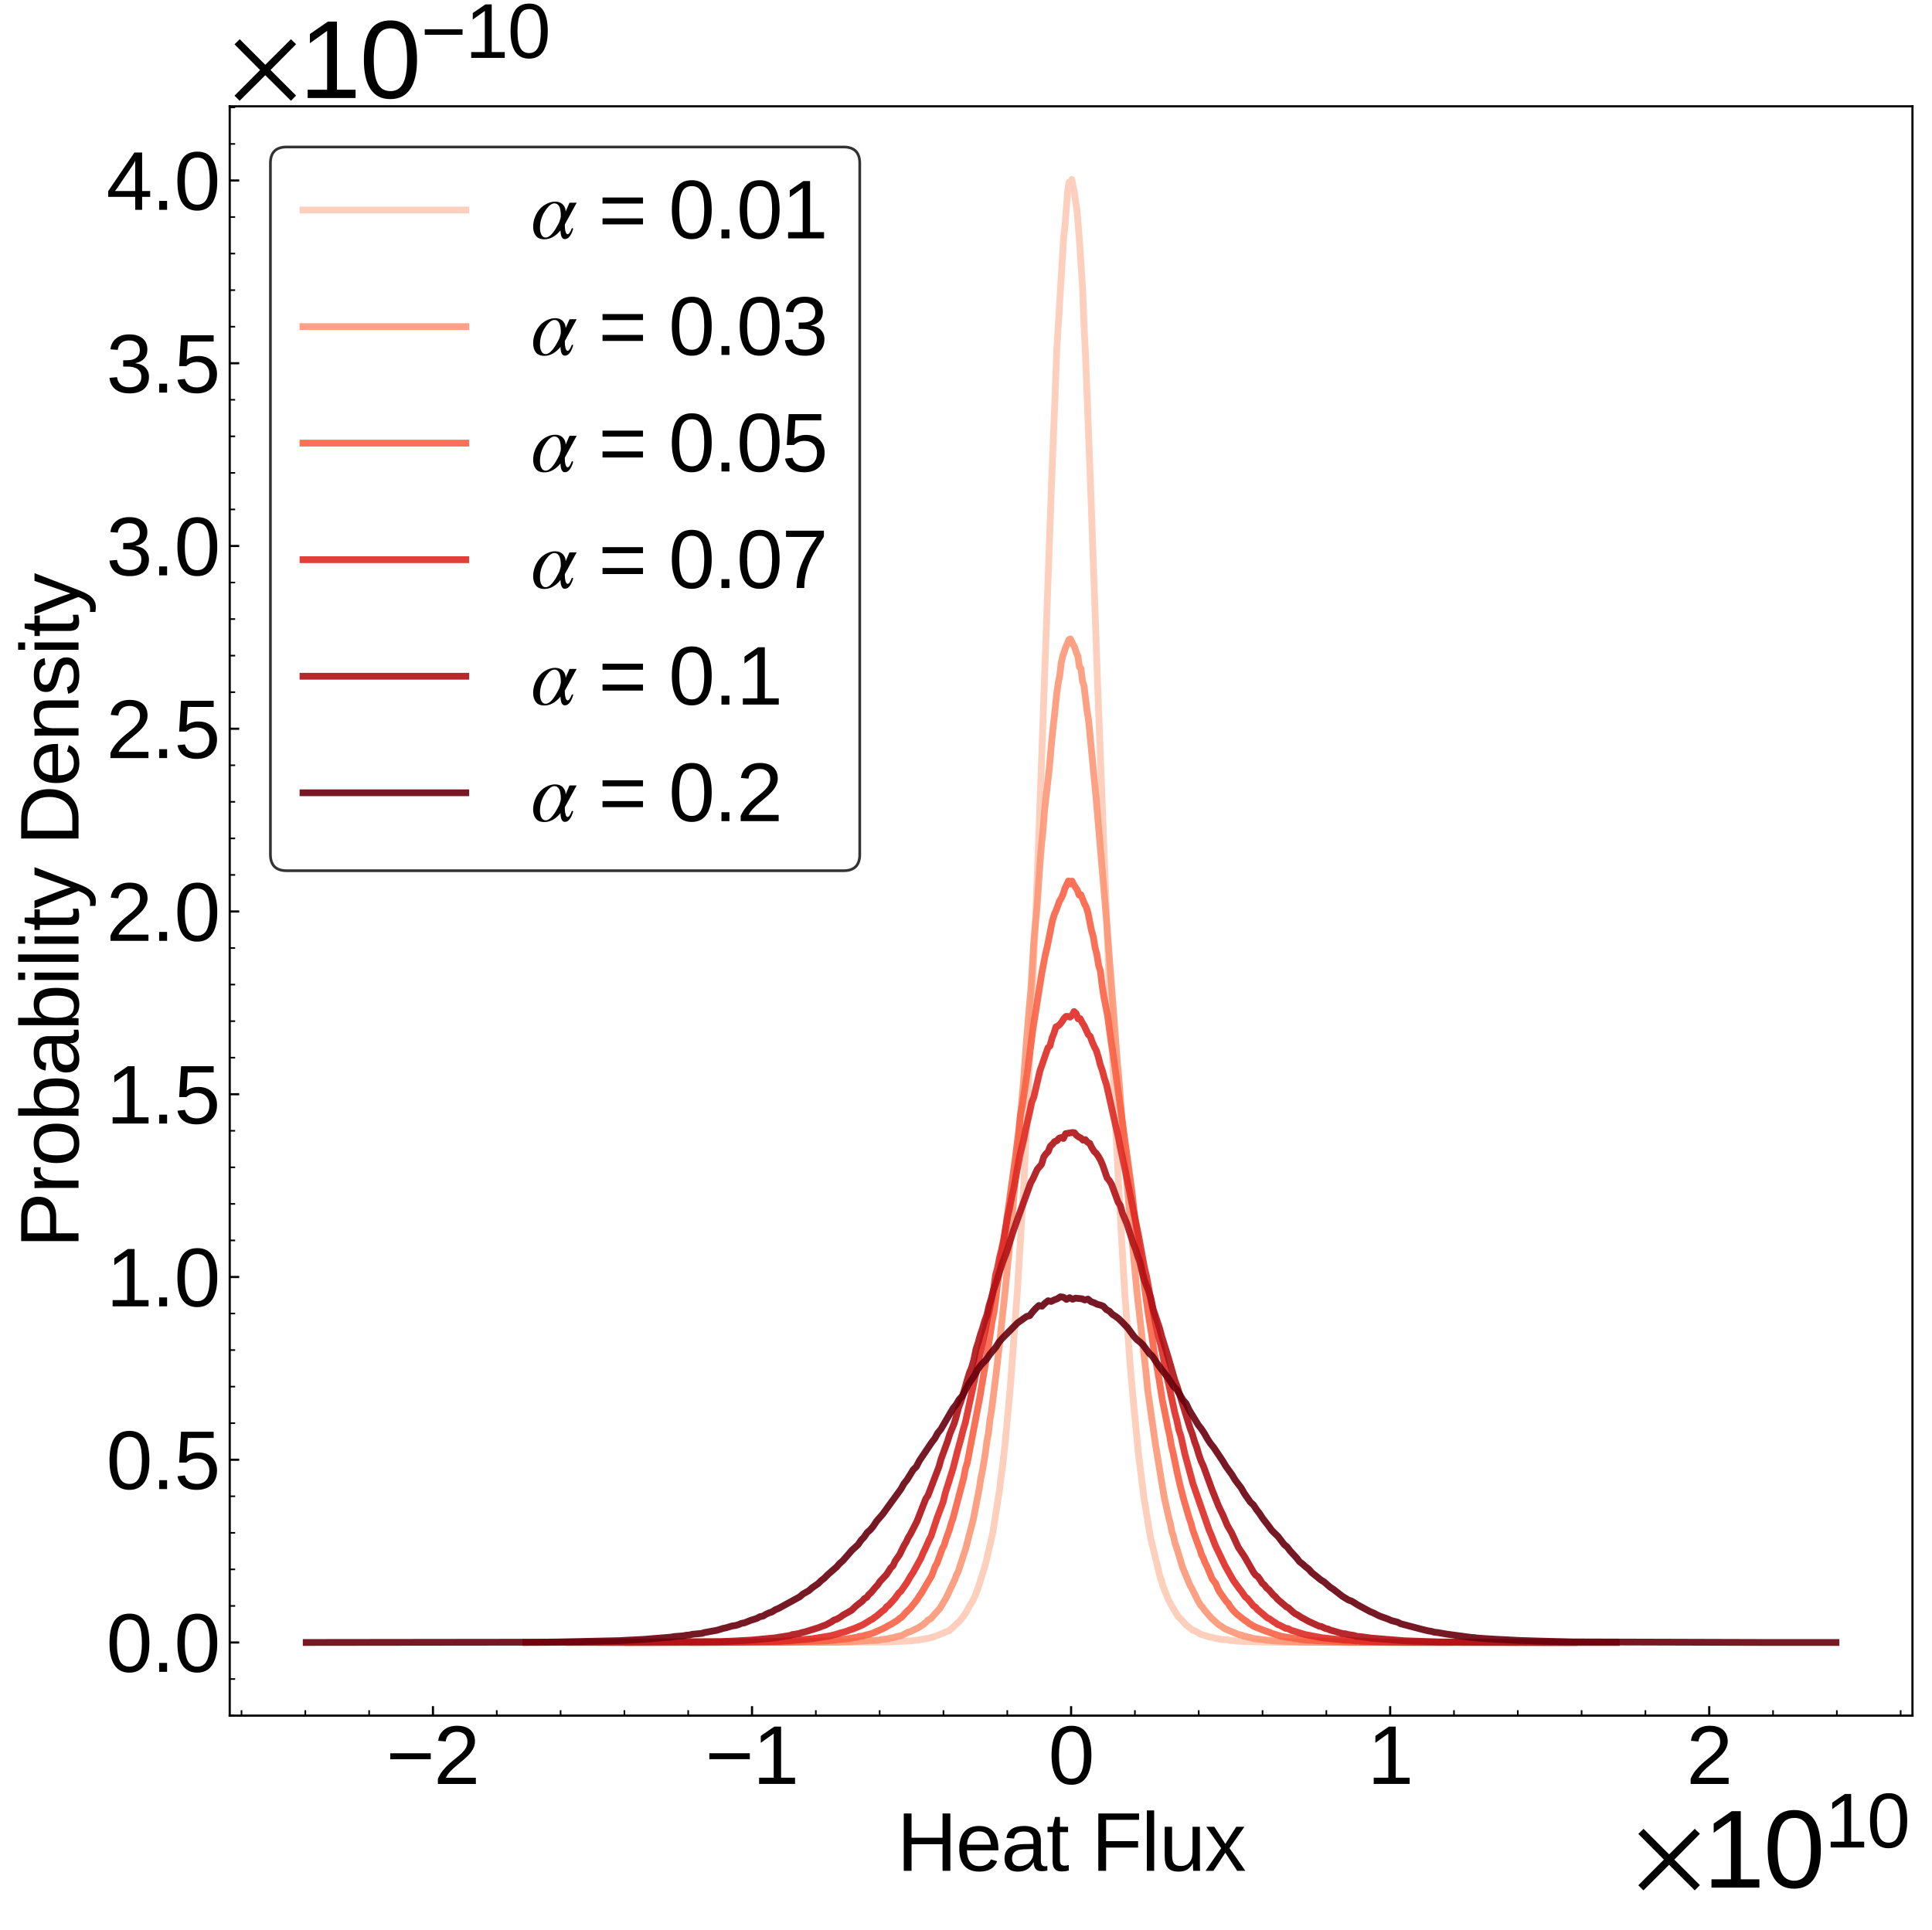 <?xml version="1.0" encoding="utf-8" standalone="no"?>
<!DOCTYPE svg PUBLIC "-//W3C//DTD SVG 1.1//EN"
  "http://www.w3.org/Graphics/SVG/1.1/DTD/svg11.dtd">
<svg xmlns:xlink="http://www.w3.org/1999/xlink" width="712.051pt" height="711.407pt" viewBox="0 0 712.051 711.407" xmlns="http://www.w3.org/2000/svg" version="1.1">
 <defs>
  <style type="text/css">*{stroke-linejoin: round; stroke-linecap: butt}</style>
 </defs>
 <g id="figure_1">
  <g id="patch_1">
   <path d="M 0 711.407 
L 712.051 711.407 
L 712.051 0 
L 0 0 
z
" style="fill: #ffffff"/>
  </g>
  <g id="axes_1">
   <g id="patch_2">
    <path d="M 84.666 632.453 
L 704.851 632.453 
L 704.851 39.188 
L 84.666 39.188 
z
" style="fill: #ffffff"/>
   </g>
   <g id="matplotlib.axis_1">
    <g id="xtick_1">
     <g id="line2d_1">
      <defs>
       <path id="m0092cca8ed" d="M 0 0 
L 0 -3.5 
" style="stroke: #000000; stroke-width: 0.8"/>
      </defs>
      <g>
       <use xlink:href="#m0092cca8ed" x="159.568" y="632.453" style="stroke: #000000; stroke-width: 0.8"/>
      </g>
     </g>
     <g id="text_1">
      <!-- $\mathdefault{−2}$ -->
      <g transform="translate(142.318 657.694) scale(0.3 -0.3)">
       <defs>
        <path id="LiberationSans-2212" d="M 316 1900 
L 316 2356 
L 3425 2356 
L 3425 1900 
L 316 1900 
z
" transform="scale(0.016)"/>
        <path id="LiberationSans-32" d="M 322 0 
L 322 397 
Q 481 763 711 1042 
Q 941 1322 1194 1548 
Q 1447 1775 1695 1969 
Q 1944 2163 2144 2356 
Q 2344 2550 2467 2762 
Q 2591 2975 2591 3244 
Q 2591 3606 2378 3806 
Q 2166 4006 1788 4006 
Q 1428 4006 1195 3811 
Q 963 3616 922 3263 
L 347 3316 
Q 409 3844 795 4156 
Q 1181 4469 1788 4469 
Q 2453 4469 2811 4155 
Q 3169 3841 3169 3263 
Q 3169 3006 3051 2753 
Q 2934 2500 2703 2247 
Q 2472 1994 1819 1463 
Q 1459 1169 1246 933 
Q 1034 697 941 478 
L 3238 478 
L 3238 0 
L 322 0 
z
" transform="scale(0.016)"/>
       </defs>
       <use xlink:href="#LiberationSans-2212" transform="translate(0 0.172)"/>
       <use xlink:href="#LiberationSans-32" transform="translate(58.398 0.172)"/>
      </g>
     </g>
    </g>
    <g id="xtick_2">
     <g id="line2d_2">
      <g>
       <use xlink:href="#m0092cca8ed" x="277.163" y="632.453" style="stroke: #000000; stroke-width: 0.8"/>
      </g>
     </g>
     <g id="text_2">
      <!-- $\mathdefault{−1}$ -->
      <g transform="translate(259.913 657.694) scale(0.3 -0.3)">
       <defs>
        <path id="LiberationSans-31" d="M 488 0 
L 488 478 
L 1609 478 
L 1609 3866 
L 616 3156 
L 616 3688 
L 1656 4403 
L 2175 4403 
L 2175 478 
L 3247 478 
L 3247 0 
L 488 0 
z
" transform="scale(0.016)"/>
       </defs>
       <use xlink:href="#LiberationSans-2212" transform="translate(0 0.203)"/>
       <use xlink:href="#LiberationSans-31" transform="translate(58.398 0.203)"/>
      </g>
     </g>
    </g>
    <g id="xtick_3">
     <g id="line2d_3">
      <g>
       <use xlink:href="#m0092cca8ed" x="394.758" y="632.453" style="stroke: #000000; stroke-width: 0.8"/>
      </g>
     </g>
     <g id="text_3">
      <!-- $\mathdefault{0}$ -->
      <g transform="translate(386.358 657.694) scale(0.3 -0.3)">
       <defs>
        <path id="LiberationSans-30" d="M 3309 2203 
Q 3309 1100 2920 518 
Q 2531 -63 1772 -63 
Q 1013 -63 631 515 
Q 250 1094 250 2203 
Q 250 3338 620 3903 
Q 991 4469 1791 4469 
Q 2569 4469 2939 3897 
Q 3309 3325 3309 2203 
z
M 2738 2203 
Q 2738 3156 2517 3584 
Q 2297 4013 1791 4013 
Q 1272 4013 1045 3591 
Q 819 3169 819 2203 
Q 819 1266 1048 831 
Q 1278 397 1778 397 
Q 2275 397 2506 840 
Q 2738 1284 2738 2203 
z
" transform="scale(0.016)"/>
       </defs>
       <use xlink:href="#LiberationSans-30" transform="translate(0 0.172)"/>
      </g>
     </g>
    </g>
    <g id="xtick_4">
     <g id="line2d_4">
      <g>
       <use xlink:href="#m0092cca8ed" x="512.354" y="632.453" style="stroke: #000000; stroke-width: 0.8"/>
      </g>
     </g>
     <g id="text_4">
      <!-- $\mathdefault{1}$ -->
      <g transform="translate(503.954 657.694) scale(0.3 -0.3)">
       <use xlink:href="#LiberationSans-31" transform="translate(0 0.203)"/>
      </g>
     </g>
    </g>
    <g id="xtick_5">
     <g id="line2d_5">
      <g>
       <use xlink:href="#m0092cca8ed" x="629.949" y="632.453" style="stroke: #000000; stroke-width: 0.8"/>
      </g>
     </g>
     <g id="text_5">
      <!-- $\mathdefault{2}$ -->
      <g transform="translate(621.549 657.694) scale(0.3 -0.3)">
       <use xlink:href="#LiberationSans-32" transform="translate(0 0.172)"/>
      </g>
     </g>
    </g>
    <g id="xtick_6">
     <g id="line2d_6">
      <defs>
       <path id="m0ff7e19a2f" d="M 0 0 
L 0 -2 
" style="stroke: #000000; stroke-width: 0.6"/>
      </defs>
      <g>
       <use xlink:href="#m0ff7e19a2f" x="89.01" y="632.453" style="stroke: #000000; stroke-width: 0.6"/>
      </g>
     </g>
    </g>
    <g id="xtick_7">
     <g id="line2d_7">
      <g>
       <use xlink:href="#m0ff7e19a2f" x="112.53" y="632.453" style="stroke: #000000; stroke-width: 0.6"/>
      </g>
     </g>
    </g>
    <g id="xtick_8">
     <g id="line2d_8">
      <g>
       <use xlink:href="#m0ff7e19a2f" x="136.049" y="632.453" style="stroke: #000000; stroke-width: 0.6"/>
      </g>
     </g>
    </g>
    <g id="xtick_9">
     <g id="line2d_9">
      <g>
       <use xlink:href="#m0ff7e19a2f" x="183.087" y="632.453" style="stroke: #000000; stroke-width: 0.6"/>
      </g>
     </g>
    </g>
    <g id="xtick_10">
     <g id="line2d_10">
      <g>
       <use xlink:href="#m0ff7e19a2f" x="206.606" y="632.453" style="stroke: #000000; stroke-width: 0.6"/>
      </g>
     </g>
    </g>
    <g id="xtick_11">
     <g id="line2d_11">
      <g>
       <use xlink:href="#m0ff7e19a2f" x="230.125" y="632.453" style="stroke: #000000; stroke-width: 0.6"/>
      </g>
     </g>
    </g>
    <g id="xtick_12">
     <g id="line2d_12">
      <g>
       <use xlink:href="#m0ff7e19a2f" x="253.644" y="632.453" style="stroke: #000000; stroke-width: 0.6"/>
      </g>
     </g>
    </g>
    <g id="xtick_13">
     <g id="line2d_13">
      <g>
       <use xlink:href="#m0ff7e19a2f" x="300.682" y="632.453" style="stroke: #000000; stroke-width: 0.6"/>
      </g>
     </g>
    </g>
    <g id="xtick_14">
     <g id="line2d_14">
      <g>
       <use xlink:href="#m0ff7e19a2f" x="324.201" y="632.453" style="stroke: #000000; stroke-width: 0.6"/>
      </g>
     </g>
    </g>
    <g id="xtick_15">
     <g id="line2d_15">
      <g>
       <use xlink:href="#m0ff7e19a2f" x="347.72" y="632.453" style="stroke: #000000; stroke-width: 0.6"/>
      </g>
     </g>
    </g>
    <g id="xtick_16">
     <g id="line2d_16">
      <g>
       <use xlink:href="#m0ff7e19a2f" x="371.239" y="632.453" style="stroke: #000000; stroke-width: 0.6"/>
      </g>
     </g>
    </g>
    <g id="xtick_17">
     <g id="line2d_17">
      <g>
       <use xlink:href="#m0ff7e19a2f" x="418.277" y="632.453" style="stroke: #000000; stroke-width: 0.6"/>
      </g>
     </g>
    </g>
    <g id="xtick_18">
     <g id="line2d_18">
      <g>
       <use xlink:href="#m0ff7e19a2f" x="441.797" y="632.453" style="stroke: #000000; stroke-width: 0.6"/>
      </g>
     </g>
    </g>
    <g id="xtick_19">
     <g id="line2d_19">
      <g>
       <use xlink:href="#m0ff7e19a2f" x="465.316" y="632.453" style="stroke: #000000; stroke-width: 0.6"/>
      </g>
     </g>
    </g>
    <g id="xtick_20">
     <g id="line2d_20">
      <g>
       <use xlink:href="#m0ff7e19a2f" x="488.835" y="632.453" style="stroke: #000000; stroke-width: 0.6"/>
      </g>
     </g>
    </g>
    <g id="xtick_21">
     <g id="line2d_21">
      <g>
       <use xlink:href="#m0ff7e19a2f" x="535.873" y="632.453" style="stroke: #000000; stroke-width: 0.6"/>
      </g>
     </g>
    </g>
    <g id="xtick_22">
     <g id="line2d_22">
      <g>
       <use xlink:href="#m0ff7e19a2f" x="559.392" y="632.453" style="stroke: #000000; stroke-width: 0.6"/>
      </g>
     </g>
    </g>
    <g id="xtick_23">
     <g id="line2d_23">
      <g>
       <use xlink:href="#m0ff7e19a2f" x="582.911" y="632.453" style="stroke: #000000; stroke-width: 0.6"/>
      </g>
     </g>
    </g>
    <g id="xtick_24">
     <g id="line2d_24">
      <g>
       <use xlink:href="#m0ff7e19a2f" x="606.43" y="632.453" style="stroke: #000000; stroke-width: 0.6"/>
      </g>
     </g>
    </g>
    <g id="xtick_25">
     <g id="line2d_25">
      <g>
       <use xlink:href="#m0ff7e19a2f" x="653.468" y="632.453" style="stroke: #000000; stroke-width: 0.6"/>
      </g>
     </g>
    </g>
    <g id="xtick_26">
     <g id="line2d_26">
      <g>
       <use xlink:href="#m0ff7e19a2f" x="676.987" y="632.453" style="stroke: #000000; stroke-width: 0.6"/>
      </g>
     </g>
    </g>
    <g id="xtick_27">
     <g id="line2d_27">
      <g>
       <use xlink:href="#m0ff7e19a2f" x="700.506" y="632.453" style="stroke: #000000; stroke-width: 0.6"/>
      </g>
     </g>
    </g>
    <g id="text_6">
     <!-- Heat Flux -->
     <g transform="translate(330.572 689.66) scale(0.3 -0.3)">
      <defs>
       <path id="LiberationSans-48" d="M 3503 0 
L 3503 2041 
L 1122 2041 
L 1122 0 
L 525 0 
L 525 4403 
L 1122 4403 
L 1122 2541 
L 3503 2541 
L 3503 4403 
L 4100 4403 
L 4100 0 
L 3503 0 
z
" transform="scale(0.016)"/>
       <path id="LiberationSans-65" d="M 863 1572 
Q 863 991 1103 675 
Q 1344 359 1806 359 
Q 2172 359 2392 506 
Q 2613 653 2691 878 
L 3184 738 
Q 2881 -63 1806 -63 
Q 1056 -63 664 384 
Q 272 831 272 1713 
Q 272 2550 664 2997 
Q 1056 3444 1784 3444 
Q 3275 3444 3275 1647 
L 3275 1572 
L 863 1572 
z
M 2694 2003 
Q 2647 2538 2422 2783 
Q 2197 3028 1775 3028 
Q 1366 3028 1127 2754 
Q 888 2481 869 2003 
L 2694 2003 
z
" transform="scale(0.016)"/>
       <path id="LiberationSans-61" d="M 1294 -63 
Q 784 -63 528 206 
Q 272 475 272 944 
Q 272 1469 617 1750 
Q 963 2031 1731 2050 
L 2491 2063 
L 2491 2247 
Q 2491 2659 2316 2837 
Q 2141 3016 1766 3016 
Q 1388 3016 1216 2887 
Q 1044 2759 1009 2478 
L 422 2531 
Q 566 3444 1778 3444 
Q 2416 3444 2737 3151 
Q 3059 2859 3059 2306 
L 3059 850 
Q 3059 600 3125 473 
Q 3191 347 3375 347 
Q 3456 347 3559 369 
L 3559 19 
Q 3347 -31 3125 -31 
Q 2813 -31 2670 133 
Q 2528 297 2509 647 
L 2491 647 
Q 2275 259 1989 98 
Q 1703 -63 1294 -63 
z
M 1422 359 
Q 1731 359 1972 500 
Q 2213 641 2352 886 
Q 2491 1131 2491 1391 
L 2491 1669 
L 1875 1656 
Q 1478 1650 1273 1575 
Q 1069 1500 959 1344 
Q 850 1188 850 934 
Q 850 659 998 509 
Q 1147 359 1422 359 
z
" transform="scale(0.016)"/>
       <path id="LiberationSans-74" d="M 1731 25 
Q 1453 -50 1163 -50 
Q 488 -50 488 716 
L 488 2972 
L 97 2972 
L 97 3381 
L 509 3381 
L 675 4138 
L 1050 4138 
L 1050 3381 
L 1675 3381 
L 1675 2972 
L 1050 2972 
L 1050 838 
Q 1050 594 1129 495 
Q 1209 397 1406 397 
Q 1519 397 1731 441 
L 1731 25 
z
" transform="scale(0.016)"/>
       <path id="LiberationSans-20" transform="scale(0.016)"/>
       <path id="LiberationSans-46" d="M 1122 3916 
L 1122 2278 
L 3578 2278 
L 3578 1784 
L 1122 1784 
L 1122 0 
L 525 0 
L 525 4403 
L 3653 4403 
L 3653 3916 
L 1122 3916 
z
" transform="scale(0.016)"/>
       <path id="LiberationSans-6c" d="M 431 0 
L 431 4638 
L 994 4638 
L 994 0 
L 431 0 
z
" transform="scale(0.016)"/>
       <path id="LiberationSans-75" d="M 981 3381 
L 981 1238 
Q 981 903 1047 718 
Q 1113 534 1256 453 
Q 1400 372 1678 372 
Q 2084 372 2318 650 
Q 2553 928 2553 1422 
L 2553 3381 
L 3116 3381 
L 3116 722 
Q 3116 131 3134 0 
L 2603 0 
Q 2600 16 2597 84 
Q 2594 153 2589 242 
Q 2584 331 2578 578 
L 2569 578 
Q 2375 228 2120 82 
Q 1866 -63 1488 -63 
Q 931 -63 673 214 
Q 416 491 416 1128 
L 416 3381 
L 981 3381 
z
" transform="scale(0.016)"/>
       <path id="LiberationSans-78" d="M 2503 0 
L 1594 1388 
L 678 0 
L 72 0 
L 1275 1738 
L 128 3381 
L 750 3381 
L 1594 2066 
L 2431 3381 
L 3059 3381 
L 1913 1744 
L 3131 0 
L 2503 0 
z
" transform="scale(0.016)"/>
      </defs>
      <use xlink:href="#LiberationSans-48"/>
      <use xlink:href="#LiberationSans-65" x="72.217"/>
      <use xlink:href="#LiberationSans-61" x="127.832"/>
      <use xlink:href="#LiberationSans-74" x="183.447"/>
      <use xlink:href="#LiberationSans-20" x="211.23"/>
      <use xlink:href="#LiberationSans-46" x="239.014"/>
      <use xlink:href="#LiberationSans-6c" x="300.098"/>
      <use xlink:href="#LiberationSans-75" x="322.314"/>
      <use xlink:href="#LiberationSans-78" x="377.93"/>
     </g>
    </g>
    <g id="text_7">
     <!-- $\times\mathdefault{10^{10}}\mathdefault{}$ -->
     <g transform="translate(602.051 695.907) scale(0.4 -0.4)">
      <defs>
       <path id="STIXGeneral-Regular-d7" d="M 3821 141 
L 3526 -160 
L 2048 1312 
L 570 -160 
L 275 134 
L 1747 1613 
L 275 3091 
L 576 3386 
L 2048 1914 
L 3526 3386 
L 3821 3098 
L 2349 1613 
L 3821 141 
z
" transform="scale(0.016)"/>
      </defs>
      <use xlink:href="#STIXGeneral-Regular-d7" transform="translate(0 0.141)"/>
      <use xlink:href="#LiberationSans-31" transform="translate(64 0.141)"/>
      <use xlink:href="#LiberationSans-30" transform="translate(119.615 0.141)"/>
      <use xlink:href="#LiberationSans-31" transform="translate(176.155 37.12) scale(0.7)"/>
      <use xlink:href="#LiberationSans-30" transform="translate(215.086 37.12) scale(0.7)"/>
     </g>
    </g>
   </g>
   <g id="matplotlib.axis_2">
    <g id="ytick_1">
     <g id="line2d_28">
      <defs>
       <path id="m73317855fe" d="M 0 0 
L 3.5 0 
" style="stroke: #000000; stroke-width: 0.8"/>
      </defs>
      <g>
       <use xlink:href="#m73317855fe" x="84.666" y="605.487" style="stroke: #000000; stroke-width: 0.8"/>
      </g>
     </g>
     <g id="text_8">
      <!-- $\mathdefault{0.0}$ -->
      <g transform="translate(39.166 616.357) scale(0.3 -0.3)">
       <defs>
        <path id="LiberationSans-2e" d="M 584 0 
L 584 684 
L 1194 684 
L 1194 0 
L 584 0 
z
" transform="scale(0.016)"/>
       </defs>
       <use xlink:href="#LiberationSans-30" transform="translate(0 0.172)"/>
       <use xlink:href="#LiberationSans-2e" transform="translate(55.615 0.172)"/>
       <use xlink:href="#LiberationSans-30" transform="translate(83.398 0.172)"/>
      </g>
     </g>
    </g>
    <g id="ytick_2">
     <g id="line2d_29">
      <g>
       <use xlink:href="#m73317855fe" x="84.666" y="538.118" style="stroke: #000000; stroke-width: 0.8"/>
      </g>
     </g>
     <g id="text_9">
      <!-- $\mathdefault{0.5}$ -->
      <g transform="translate(39.166 548.988) scale(0.3 -0.3)">
       <defs>
        <path id="LiberationSans-35" d="M 3291 1434 
Q 3291 738 2877 337 
Q 2463 -63 1728 -63 
Q 1113 -63 734 206 
Q 356 475 256 984 
L 825 1050 
Q 1003 397 1741 397 
Q 2194 397 2450 670 
Q 2706 944 2706 1422 
Q 2706 1838 2448 2094 
Q 2191 2350 1753 2350 
Q 1525 2350 1328 2278 
Q 1131 2206 934 2034 
L 384 2034 
L 531 4403 
L 3034 4403 
L 3034 3925 
L 1044 3925 
L 959 2528 
Q 1325 2809 1869 2809 
Q 2519 2809 2905 2428 
Q 3291 2047 3291 1434 
z
" transform="scale(0.016)"/>
       </defs>
       <use xlink:href="#LiberationSans-30" transform="translate(0 0.172)"/>
       <use xlink:href="#LiberationSans-2e" transform="translate(55.615 0.172)"/>
       <use xlink:href="#LiberationSans-35" transform="translate(83.398 0.172)"/>
      </g>
     </g>
    </g>
    <g id="ytick_3">
     <g id="line2d_30">
      <g>
       <use xlink:href="#m73317855fe" x="84.666" y="470.749" style="stroke: #000000; stroke-width: 0.8"/>
      </g>
     </g>
     <g id="text_10">
      <!-- $\mathdefault{1.0}$ -->
      <g transform="translate(39.166 481.619) scale(0.3 -0.3)">
       <use xlink:href="#LiberationSans-31" transform="translate(0 0.172)"/>
       <use xlink:href="#LiberationSans-2e" transform="translate(55.615 0.172)"/>
       <use xlink:href="#LiberationSans-30" transform="translate(83.398 0.172)"/>
      </g>
     </g>
    </g>
    <g id="ytick_4">
     <g id="line2d_31">
      <g>
       <use xlink:href="#m73317855fe" x="84.666" y="403.379" style="stroke: #000000; stroke-width: 0.8"/>
      </g>
     </g>
     <g id="text_11">
      <!-- $\mathdefault{1.5}$ -->
      <g transform="translate(39.166 414.25) scale(0.3 -0.3)">
       <use xlink:href="#LiberationSans-31" transform="translate(0 0.203)"/>
       <use xlink:href="#LiberationSans-2e" transform="translate(55.615 0.203)"/>
       <use xlink:href="#LiberationSans-35" transform="translate(83.398 0.203)"/>
      </g>
     </g>
    </g>
    <g id="ytick_5">
     <g id="line2d_32">
      <g>
       <use xlink:href="#m73317855fe" x="84.666" y="336.01" style="stroke: #000000; stroke-width: 0.8"/>
      </g>
     </g>
     <g id="text_12">
      <!-- $\mathdefault{2.0}$ -->
      <g transform="translate(39.166 346.88) scale(0.3 -0.3)">
       <use xlink:href="#LiberationSans-32" transform="translate(0 0.172)"/>
       <use xlink:href="#LiberationSans-2e" transform="translate(55.615 0.172)"/>
       <use xlink:href="#LiberationSans-30" transform="translate(83.398 0.172)"/>
      </g>
     </g>
    </g>
    <g id="ytick_6">
     <g id="line2d_33">
      <g>
       <use xlink:href="#m73317855fe" x="84.666" y="268.641" style="stroke: #000000; stroke-width: 0.8"/>
      </g>
     </g>
     <g id="text_13">
      <!-- $\mathdefault{2.5}$ -->
      <g transform="translate(39.166 279.511) scale(0.3 -0.3)">
       <use xlink:href="#LiberationSans-32" transform="translate(0 0.172)"/>
       <use xlink:href="#LiberationSans-2e" transform="translate(55.615 0.172)"/>
       <use xlink:href="#LiberationSans-35" transform="translate(83.398 0.172)"/>
      </g>
     </g>
    </g>
    <g id="ytick_7">
     <g id="line2d_34">
      <g>
       <use xlink:href="#m73317855fe" x="84.666" y="201.272" style="stroke: #000000; stroke-width: 0.8"/>
      </g>
     </g>
     <g id="text_14">
      <!-- $\mathdefault{3.0}$ -->
      <g transform="translate(39.166 212.142) scale(0.3 -0.3)">
       <defs>
        <path id="LiberationSans-33" d="M 3278 1216 
Q 3278 606 2890 271 
Q 2503 -63 1784 -63 
Q 1116 -63 717 239 
Q 319 541 244 1131 
L 825 1184 
Q 938 403 1784 403 
Q 2209 403 2451 612 
Q 2694 822 2694 1234 
Q 2694 1594 2417 1795 
Q 2141 1997 1619 1997 
L 1300 1997 
L 1300 2484 
L 1606 2484 
Q 2069 2484 2323 2686 
Q 2578 2888 2578 3244 
Q 2578 3597 2370 3801 
Q 2163 4006 1753 4006 
Q 1381 4006 1151 3815 
Q 922 3625 884 3278 
L 319 3322 
Q 381 3863 767 4166 
Q 1153 4469 1759 4469 
Q 2422 4469 2789 4161 
Q 3156 3853 3156 3303 
Q 3156 2881 2920 2617 
Q 2684 2353 2234 2259 
L 2234 2247 
Q 2728 2194 3003 1916 
Q 3278 1638 3278 1216 
z
" transform="scale(0.016)"/>
       </defs>
       <use xlink:href="#LiberationSans-33" transform="translate(0 0.172)"/>
       <use xlink:href="#LiberationSans-2e" transform="translate(55.615 0.172)"/>
       <use xlink:href="#LiberationSans-30" transform="translate(83.398 0.172)"/>
      </g>
     </g>
    </g>
    <g id="ytick_8">
     <g id="line2d_35">
      <g>
       <use xlink:href="#m73317855fe" x="84.666" y="133.903" style="stroke: #000000; stroke-width: 0.8"/>
      </g>
     </g>
     <g id="text_15">
      <!-- $\mathdefault{3.5}$ -->
      <g transform="translate(39.166 144.773) scale(0.3 -0.3)">
       <use xlink:href="#LiberationSans-33" transform="translate(0 0.172)"/>
       <use xlink:href="#LiberationSans-2e" transform="translate(55.615 0.172)"/>
       <use xlink:href="#LiberationSans-35" transform="translate(83.398 0.172)"/>
      </g>
     </g>
    </g>
    <g id="ytick_9">
     <g id="line2d_36">
      <g>
       <use xlink:href="#m73317855fe" x="84.666" y="66.533" style="stroke: #000000; stroke-width: 0.8"/>
      </g>
     </g>
     <g id="text_16">
      <!-- $\mathdefault{4.0}$ -->
      <g transform="translate(39.166 77.404) scale(0.3 -0.3)">
       <defs>
        <path id="LiberationSans-34" d="M 2753 997 
L 2753 0 
L 2222 0 
L 2222 997 
L 147 997 
L 147 1434 
L 2163 4403 
L 2753 4403 
L 2753 1441 
L 3372 1441 
L 3372 997 
L 2753 997 
z
M 2222 3769 
Q 2216 3750 2134 3603 
Q 2053 3456 2013 3397 
L 884 1734 
L 716 1503 
L 666 1441 
L 2222 1441 
L 2222 3769 
z
" transform="scale(0.016)"/>
       </defs>
       <use xlink:href="#LiberationSans-34" transform="translate(0 0.172)"/>
       <use xlink:href="#LiberationSans-2e" transform="translate(55.615 0.172)"/>
       <use xlink:href="#LiberationSans-30" transform="translate(83.398 0.172)"/>
      </g>
     </g>
    </g>
    <g id="ytick_10">
     <g id="line2d_37">
      <defs>
       <path id="m9720790c79" d="M 0 0 
L 2 0 
" style="stroke: #000000; stroke-width: 0.6"/>
      </defs>
      <g>
       <use xlink:href="#m9720790c79" x="84.666" y="632.435" style="stroke: #000000; stroke-width: 0.6"/>
      </g>
     </g>
    </g>
    <g id="ytick_11">
     <g id="line2d_38">
      <g>
       <use xlink:href="#m9720790c79" x="84.666" y="618.961" style="stroke: #000000; stroke-width: 0.6"/>
      </g>
     </g>
    </g>
    <g id="ytick_12">
     <g id="line2d_39">
      <g>
       <use xlink:href="#m9720790c79" x="84.666" y="592.013" style="stroke: #000000; stroke-width: 0.6"/>
      </g>
     </g>
    </g>
    <g id="ytick_13">
     <g id="line2d_40">
      <g>
       <use xlink:href="#m9720790c79" x="84.666" y="578.539" style="stroke: #000000; stroke-width: 0.6"/>
      </g>
     </g>
    </g>
    <g id="ytick_14">
     <g id="line2d_41">
      <g>
       <use xlink:href="#m9720790c79" x="84.666" y="565.065" style="stroke: #000000; stroke-width: 0.6"/>
      </g>
     </g>
    </g>
    <g id="ytick_15">
     <g id="line2d_42">
      <g>
       <use xlink:href="#m9720790c79" x="84.666" y="551.592" style="stroke: #000000; stroke-width: 0.6"/>
      </g>
     </g>
    </g>
    <g id="ytick_16">
     <g id="line2d_43">
      <g>
       <use xlink:href="#m9720790c79" x="84.666" y="524.644" style="stroke: #000000; stroke-width: 0.6"/>
      </g>
     </g>
    </g>
    <g id="ytick_17">
     <g id="line2d_44">
      <g>
       <use xlink:href="#m9720790c79" x="84.666" y="511.17" style="stroke: #000000; stroke-width: 0.6"/>
      </g>
     </g>
    </g>
    <g id="ytick_18">
     <g id="line2d_45">
      <g>
       <use xlink:href="#m9720790c79" x="84.666" y="497.696" style="stroke: #000000; stroke-width: 0.6"/>
      </g>
     </g>
    </g>
    <g id="ytick_19">
     <g id="line2d_46">
      <g>
       <use xlink:href="#m9720790c79" x="84.666" y="484.222" style="stroke: #000000; stroke-width: 0.6"/>
      </g>
     </g>
    </g>
    <g id="ytick_20">
     <g id="line2d_47">
      <g>
       <use xlink:href="#m9720790c79" x="84.666" y="457.275" style="stroke: #000000; stroke-width: 0.6"/>
      </g>
     </g>
    </g>
    <g id="ytick_21">
     <g id="line2d_48">
      <g>
       <use xlink:href="#m9720790c79" x="84.666" y="443.801" style="stroke: #000000; stroke-width: 0.6"/>
      </g>
     </g>
    </g>
    <g id="ytick_22">
     <g id="line2d_49">
      <g>
       <use xlink:href="#m9720790c79" x="84.666" y="430.327" style="stroke: #000000; stroke-width: 0.6"/>
      </g>
     </g>
    </g>
    <g id="ytick_23">
     <g id="line2d_50">
      <g>
       <use xlink:href="#m9720790c79" x="84.666" y="416.853" style="stroke: #000000; stroke-width: 0.6"/>
      </g>
     </g>
    </g>
    <g id="ytick_24">
     <g id="line2d_51">
      <g>
       <use xlink:href="#m9720790c79" x="84.666" y="389.906" style="stroke: #000000; stroke-width: 0.6"/>
      </g>
     </g>
    </g>
    <g id="ytick_25">
     <g id="line2d_52">
      <g>
       <use xlink:href="#m9720790c79" x="84.666" y="376.432" style="stroke: #000000; stroke-width: 0.6"/>
      </g>
     </g>
    </g>
    <g id="ytick_26">
     <g id="line2d_53">
      <g>
       <use xlink:href="#m9720790c79" x="84.666" y="362.958" style="stroke: #000000; stroke-width: 0.6"/>
      </g>
     </g>
    </g>
    <g id="ytick_27">
     <g id="line2d_54">
      <g>
       <use xlink:href="#m9720790c79" x="84.666" y="349.484" style="stroke: #000000; stroke-width: 0.6"/>
      </g>
     </g>
    </g>
    <g id="ytick_28">
     <g id="line2d_55">
      <g>
       <use xlink:href="#m9720790c79" x="84.666" y="322.536" style="stroke: #000000; stroke-width: 0.6"/>
      </g>
     </g>
    </g>
    <g id="ytick_29">
     <g id="line2d_56">
      <g>
       <use xlink:href="#m9720790c79" x="84.666" y="309.062" style="stroke: #000000; stroke-width: 0.6"/>
      </g>
     </g>
    </g>
    <g id="ytick_30">
     <g id="line2d_57">
      <g>
       <use xlink:href="#m9720790c79" x="84.666" y="295.589" style="stroke: #000000; stroke-width: 0.6"/>
      </g>
     </g>
    </g>
    <g id="ytick_31">
     <g id="line2d_58">
      <g>
       <use xlink:href="#m9720790c79" x="84.666" y="282.115" style="stroke: #000000; stroke-width: 0.6"/>
      </g>
     </g>
    </g>
    <g id="ytick_32">
     <g id="line2d_59">
      <g>
       <use xlink:href="#m9720790c79" x="84.666" y="255.167" style="stroke: #000000; stroke-width: 0.6"/>
      </g>
     </g>
    </g>
    <g id="ytick_33">
     <g id="line2d_60">
      <g>
       <use xlink:href="#m9720790c79" x="84.666" y="241.693" style="stroke: #000000; stroke-width: 0.6"/>
      </g>
     </g>
    </g>
    <g id="ytick_34">
     <g id="line2d_61">
      <g>
       <use xlink:href="#m9720790c79" x="84.666" y="228.219" style="stroke: #000000; stroke-width: 0.6"/>
      </g>
     </g>
    </g>
    <g id="ytick_35">
     <g id="line2d_62">
      <g>
       <use xlink:href="#m9720790c79" x="84.666" y="214.746" style="stroke: #000000; stroke-width: 0.6"/>
      </g>
     </g>
    </g>
    <g id="ytick_36">
     <g id="line2d_63">
      <g>
       <use xlink:href="#m9720790c79" x="84.666" y="187.798" style="stroke: #000000; stroke-width: 0.6"/>
      </g>
     </g>
    </g>
    <g id="ytick_37">
     <g id="line2d_64">
      <g>
       <use xlink:href="#m9720790c79" x="84.666" y="174.324" style="stroke: #000000; stroke-width: 0.6"/>
      </g>
     </g>
    </g>
    <g id="ytick_38">
     <g id="line2d_65">
      <g>
       <use xlink:href="#m9720790c79" x="84.666" y="160.85" style="stroke: #000000; stroke-width: 0.6"/>
      </g>
     </g>
    </g>
    <g id="ytick_39">
     <g id="line2d_66">
      <g>
       <use xlink:href="#m9720790c79" x="84.666" y="147.376" style="stroke: #000000; stroke-width: 0.6"/>
      </g>
     </g>
    </g>
    <g id="ytick_40">
     <g id="line2d_67">
      <g>
       <use xlink:href="#m9720790c79" x="84.666" y="120.429" style="stroke: #000000; stroke-width: 0.6"/>
      </g>
     </g>
    </g>
    <g id="ytick_41">
     <g id="line2d_68">
      <g>
       <use xlink:href="#m9720790c79" x="84.666" y="106.955" style="stroke: #000000; stroke-width: 0.6"/>
      </g>
     </g>
    </g>
    <g id="ytick_42">
     <g id="line2d_69">
      <g>
       <use xlink:href="#m9720790c79" x="84.666" y="93.481" style="stroke: #000000; stroke-width: 0.6"/>
      </g>
     </g>
    </g>
    <g id="ytick_43">
     <g id="line2d_70">
      <g>
       <use xlink:href="#m9720790c79" x="84.666" y="80.007" style="stroke: #000000; stroke-width: 0.6"/>
      </g>
     </g>
    </g>
    <g id="ytick_44">
     <g id="line2d_71">
      <g>
       <use xlink:href="#m9720790c79" x="84.666" y="53.06" style="stroke: #000000; stroke-width: 0.6"/>
      </g>
     </g>
    </g>
    <g id="ytick_45">
     <g id="line2d_72">
      <g>
       <use xlink:href="#m9720790c79" x="84.666" y="39.586" style="stroke: #000000; stroke-width: 0.6"/>
      </g>
     </g>
    </g>
    <g id="text_17">
     <!-- Probability Density -->
     <g transform="translate(28.941 460.035) rotate(-90) scale(0.3 -0.3)">
      <defs>
       <path id="LiberationSans-50" d="M 3931 3078 
Q 3931 2453 3523 2084 
Q 3116 1716 2416 1716 
L 1122 1716 
L 1122 0 
L 525 0 
L 525 4403 
L 2378 4403 
Q 3119 4403 3525 4056 
Q 3931 3709 3931 3078 
z
M 3331 3072 
Q 3331 3925 2306 3925 
L 1122 3925 
L 1122 2188 
L 2331 2188 
Q 3331 2188 3331 3072 
z
" transform="scale(0.016)"/>
       <path id="LiberationSans-72" d="M 444 0 
L 444 2594 
Q 444 2950 425 3381 
L 956 3381 
Q 981 2806 981 2691 
L 994 2691 
Q 1128 3125 1303 3284 
Q 1478 3444 1797 3444 
Q 1909 3444 2025 3413 
L 2025 2897 
Q 1913 2928 1725 2928 
Q 1375 2928 1190 2626 
Q 1006 2325 1006 1763 
L 1006 0 
L 444 0 
z
" transform="scale(0.016)"/>
       <path id="LiberationSans-6f" d="M 3291 1694 
Q 3291 806 2900 371 
Q 2509 -63 1766 -63 
Q 1025 -63 647 389 
Q 269 841 269 1694 
Q 269 3444 1784 3444 
Q 2559 3444 2925 3017 
Q 3291 2591 3291 1694 
z
M 2700 1694 
Q 2700 2394 2492 2711 
Q 2284 3028 1794 3028 
Q 1300 3028 1079 2704 
Q 859 2381 859 1694 
Q 859 1025 1076 689 
Q 1294 353 1759 353 
Q 2266 353 2483 678 
Q 2700 1003 2700 1694 
z
" transform="scale(0.016)"/>
       <path id="LiberationSans-62" d="M 3291 1706 
Q 3291 -63 2047 -63 
Q 1663 -63 1408 76 
Q 1153 216 994 525 
L 988 525 
Q 988 428 975 229 
Q 963 31 956 0 
L 413 0 
Q 431 169 431 697 
L 431 4638 
L 994 4638 
L 994 3316 
Q 994 3113 981 2838 
L 994 2838 
Q 1150 3163 1408 3303 
Q 1666 3444 2047 3444 
Q 2688 3444 2989 3012 
Q 3291 2581 3291 1706 
z
M 2700 1688 
Q 2700 2397 2512 2703 
Q 2325 3009 1903 3009 
Q 1428 3009 1211 2684 
Q 994 2359 994 1653 
Q 994 988 1206 670 
Q 1419 353 1897 353 
Q 2322 353 2511 667 
Q 2700 981 2700 1688 
z
" transform="scale(0.016)"/>
       <path id="LiberationSans-69" d="M 428 4100 
L 428 4638 
L 991 4638 
L 991 4100 
L 428 4100 
z
M 428 0 
L 428 3381 
L 991 3381 
L 991 0 
L 428 0 
z
" transform="scale(0.016)"/>
       <path id="LiberationSans-79" d="M 597 -1328 
Q 366 -1328 209 -1294 
L 209 -872 
Q 328 -891 472 -891 
Q 997 -891 1303 -119 
L 1356 16 
L 16 3381 
L 616 3381 
L 1328 1513 
Q 1344 1469 1366 1408 
Q 1388 1347 1506 1000 
Q 1625 653 1634 613 
L 1853 1228 
L 2594 3381 
L 3188 3381 
L 1888 0 
Q 1678 -541 1497 -805 
Q 1316 -1069 1095 -1198 
Q 875 -1328 597 -1328 
z
" transform="scale(0.016)"/>
       <path id="LiberationSans-44" d="M 4316 2247 
Q 4316 1566 4050 1055 
Q 3784 544 3296 272 
Q 2809 0 2172 0 
L 525 0 
L 525 4403 
L 1981 4403 
Q 3100 4403 3708 3842 
Q 4316 3281 4316 2247 
z
M 3716 2247 
Q 3716 3066 3267 3495 
Q 2819 3925 1969 3925 
L 1122 3925 
L 1122 478 
L 2103 478 
Q 2588 478 2955 690 
Q 3322 903 3519 1303 
Q 3716 1703 3716 2247 
z
" transform="scale(0.016)"/>
       <path id="LiberationSans-6e" d="M 2578 0 
L 2578 2144 
Q 2578 2478 2512 2662 
Q 2447 2847 2303 2928 
Q 2159 3009 1881 3009 
Q 1475 3009 1240 2731 
Q 1006 2453 1006 1959 
L 1006 0 
L 444 0 
L 444 2659 
Q 444 3250 425 3381 
L 956 3381 
Q 959 3366 962 3297 
Q 966 3228 970 3139 
Q 975 3050 981 2803 
L 991 2803 
Q 1184 3153 1439 3298 
Q 1694 3444 2072 3444 
Q 2628 3444 2886 3167 
Q 3144 2891 3144 2253 
L 3144 0 
L 2578 0 
z
" transform="scale(0.016)"/>
       <path id="LiberationSans-73" d="M 2969 934 
Q 2969 456 2608 196 
Q 2247 -63 1597 -63 
Q 966 -63 623 145 
Q 281 353 178 794 
L 675 891 
Q 747 619 972 492 
Q 1197 366 1597 366 
Q 2025 366 2223 497 
Q 2422 628 2422 891 
Q 2422 1091 2284 1216 
Q 2147 1341 1841 1422 
L 1438 1528 
Q 953 1653 748 1773 
Q 544 1894 428 2066 
Q 313 2238 313 2488 
Q 313 2950 642 3192 
Q 972 3434 1603 3434 
Q 2163 3434 2492 3237 
Q 2822 3041 2909 2606 
L 2403 2544 
Q 2356 2769 2151 2889 
Q 1947 3009 1603 3009 
Q 1222 3009 1040 2893 
Q 859 2778 859 2544 
Q 859 2400 934 2306 
Q 1009 2213 1156 2147 
Q 1303 2081 1775 1966 
Q 2222 1853 2419 1758 
Q 2616 1663 2730 1547 
Q 2844 1431 2906 1279 
Q 2969 1128 2969 934 
z
" transform="scale(0.016)"/>
      </defs>
      <use xlink:href="#LiberationSans-50"/>
      <use xlink:href="#LiberationSans-72" x="66.699"/>
      <use xlink:href="#LiberationSans-6f" x="100"/>
      <use xlink:href="#LiberationSans-62" x="155.615"/>
      <use xlink:href="#LiberationSans-61" x="211.23"/>
      <use xlink:href="#LiberationSans-62" x="266.846"/>
      <use xlink:href="#LiberationSans-69" x="322.461"/>
      <use xlink:href="#LiberationSans-6c" x="344.678"/>
      <use xlink:href="#LiberationSans-69" x="366.895"/>
      <use xlink:href="#LiberationSans-74" x="389.111"/>
      <use xlink:href="#LiberationSans-79" x="416.895"/>
      <use xlink:href="#LiberationSans-20" x="466.895"/>
      <use xlink:href="#LiberationSans-44" x="494.678"/>
      <use xlink:href="#LiberationSans-65" x="566.895"/>
      <use xlink:href="#LiberationSans-6e" x="622.51"/>
      <use xlink:href="#LiberationSans-73" x="678.125"/>
      <use xlink:href="#LiberationSans-69" x="728.125"/>
      <use xlink:href="#LiberationSans-74" x="750.342"/>
      <use xlink:href="#LiberationSans-79" x="778.125"/>
     </g>
    </g>
    <g id="text_18">
     <!-- $\times\mathdefault{10^{−10}}\mathdefault{}$ -->
     <g transform="translate(84.666 36.188) scale(0.4 -0.4)">
      <use xlink:href="#STIXGeneral-Regular-d7" transform="translate(0 0.141)"/>
      <use xlink:href="#LiberationSans-31" transform="translate(64 0.141)"/>
      <use xlink:href="#LiberationSans-30" transform="translate(119.615 0.141)"/>
      <use xlink:href="#LiberationSans-2212" transform="translate(176.155 37.12) scale(0.7)"/>
      <use xlink:href="#LiberationSans-31" transform="translate(217.034 37.12) scale(0.7)"/>
      <use xlink:href="#LiberationSans-30" transform="translate(255.965 37.12) scale(0.7)"/>
     </g>
    </g>
   </g>
   <g id="line2d_73">
    <path d="M 269.596 605.483 
L 287.154 605.485 
L 326.784 605.303 
L 335.814 604.898 
L 336.817 604.746 
L 337.319 604.742 
L 337.821 604.624 
L 338.322 604.646 
L 339.326 604.392 
L 342.336 603.902 
L 343.339 603.64 
L 344.342 603.342 
L 346.349 602.549 
L 347.352 602.131 
L 348.857 601.49 
L 349.86 601.147 
L 350.362 600.59 
L 350.864 600.267 
L 352.87 598.281 
L 353.372 597.964 
L 355.379 595.433 
L 356.382 593.803 
L 357.385 591.882 
L 358.389 590.325 
L 359.392 588.273 
L 360.395 585.632 
L 362.402 579.317 
L 363.405 575.881 
L 365.913 564.972 
L 367.92 552.127 
L 368.422 548.986 
L 368.923 544.58 
L 369.425 541.164 
L 370.428 532.24 
L 372.435 510.362 
L 374.943 476.146 
L 377.451 434.706 
L 377.953 423.228 
L 378.455 415.223 
L 381.966 330.912 
L 382.97 305.378 
L 387.484 180.106 
L 388.989 142.422 
L 389.491 128.823 
L 391.999 87.69 
L 392.501 83.27 
L 393.504 70.468 
L 394.006 67.198 
L 394.508 68.132 
L 395.009 66.154 
L 396.013 71.333 
L 397.016 78.232 
L 398.019 91.258 
L 399.022 106.759 
L 399.524 120.079 
L 400.026 129.736 
L 402.032 181.625 
L 403.537 223.863 
L 404.541 252.548 
L 406.046 291.28 
L 408.554 356.693 
L 411.062 413.257 
L 412.567 442.52 
L 414.574 477.327 
L 416.58 503.751 
L 417.584 515.263 
L 419.59 535.971 
L 421.597 552.049 
L 423.102 561.301 
L 424.105 567.164 
L 427.617 581.585 
L 428.118 582.771 
L 428.62 584.702 
L 430.627 589.746 
L 431.63 591.591 
L 432.633 593.326 
L 434.138 595.836 
L 435.141 596.8 
L 437.148 599.039 
L 439.656 601.033 
L 440.158 601.097 
L 441.663 601.909 
L 442.165 602.316 
L 443.67 602.827 
L 444.673 603.069 
L 445.175 603.36 
L 445.676 603.366 
L 446.178 603.6 
L 446.679 603.572 
L 448.184 604.001 
L 448.686 604.037 
L 449.188 604.218 
L 449.689 604.224 
L 450.191 604.407 
L 452.198 604.463 
L 453.201 604.731 
L 454.706 604.841 
L 455.709 604.962 
L 457.214 605.015 
L 458.218 605.132 
L 459.722 605.137 
L 462.732 605.239 
L 466.746 605.343 
L 470.257 605.392 
L 471.762 605.411 
L 474.27 605.441 
L 519.921 605.487 
L 519.921 605.487 
" clip-path="url(#p076b3d2163)" style="fill: none; stroke: #fdcab5; stroke-opacity: 0.9; stroke-width: 2.5; stroke-linecap: square"/>
   </g>
   <g id="line2d_74">
    <path d="M 255.276 605.487 
L 304.472 605.384 
L 307.268 605.34 
L 313.976 605.205 
L 315.094 605.094 
L 324.039 604.631 
L 324.598 604.451 
L 325.716 604.318 
L 327.393 604.121 
L 327.952 603.899 
L 329.07 603.746 
L 331.307 603.125 
L 331.866 603.102 
L 332.984 602.585 
L 334.661 601.684 
L 335.22 601.619 
L 338.574 599.982 
L 340.251 598.883 
L 341.369 597.933 
L 341.928 597.3 
L 343.047 596.676 
L 346.401 592.923 
L 348.637 589.202 
L 351.991 582.106 
L 352.55 580.502 
L 353.109 579.497 
L 355.905 570.916 
L 357.023 566.593 
L 358.7 560.152 
L 360.936 548.608 
L 361.495 544.92 
L 362.054 542.334 
L 363.172 535.618 
L 363.731 531.321 
L 364.29 528.403 
L 364.849 523.356 
L 365.408 520.191 
L 367.086 506.732 
L 368.204 496.985 
L 370.44 476.054 
L 372.676 452.848 
L 374.912 426.622 
L 375.471 421.27 
L 376.03 412.06 
L 377.148 399.63 
L 378.266 384.416 
L 379.385 370.83 
L 379.944 364.936 
L 381.062 346.53 
L 382.18 334.734 
L 383.298 318.292 
L 383.857 311.307 
L 384.416 306.139 
L 384.975 298.831 
L 386.652 283.976 
L 387.77 271.478 
L 388.888 261.345 
L 389.447 255.907 
L 390.006 251.793 
L 390.566 249.134 
L 391.125 244.365 
L 391.684 241.848 
L 392.802 238.566 
L 393.361 237.351 
L 393.92 235.866 
L 394.479 235.529 
L 396.156 238.842 
L 396.715 240.685 
L 397.274 241.877 
L 397.833 245.903 
L 398.392 246.435 
L 398.951 251.103 
L 399.51 252.777 
L 400.628 261.986 
L 401.187 265.403 
L 403.983 294.288 
L 407.896 340.297 
L 411.809 391.623 
L 412.368 397.577 
L 415.164 434.334 
L 416.841 452.626 
L 419.077 476.781 
L 422.431 506.425 
L 422.99 512.404 
L 425.785 532.005 
L 426.904 538.793 
L 428.022 545.65 
L 429.14 552.275 
L 430.817 559.698 
L 431.376 561.76 
L 431.935 564.776 
L 432.494 566.324 
L 433.053 568.875 
L 433.612 570.414 
L 435.848 577.792 
L 438.644 584.557 
L 439.203 585.428 
L 441.439 589.973 
L 442.557 591.861 
L 443.116 592.369 
L 443.675 593.26 
L 446.47 596.495 
L 448.706 598.515 
L 449.265 598.994 
L 449.824 599.301 
L 450.943 600.084 
L 451.502 600.461 
L 456.533 602.576 
L 457.651 602.779 
L 458.21 603.105 
L 459.328 603.261 
L 459.887 603.521 
L 460.446 603.546 
L 462.124 604.068 
L 463.242 604.185 
L 468.273 604.786 
L 469.391 604.907 
L 470.509 604.95 
L 479.454 605.345 
L 496.784 605.469 
L 524.737 605.483 
L 534.241 605.481 
L 534.241 605.481 
" clip-path="url(#p076b3d2163)" style="fill: none; stroke: #fc9777; stroke-opacity: 0.9; stroke-width: 2.5; stroke-linecap: square"/>
   </g>
   <g id="line2d_75">
    <path d="M 231.5 605.487 
L 288.428 605.384 
L 304.786 604.89 
L 312.639 604.1 
L 314.602 603.746 
L 315.91 603.532 
L 316.565 603.284 
L 317.873 603.13 
L 319.182 602.709 
L 320.491 602.447 
L 321.799 601.98 
L 325.071 600.55 
L 326.38 599.888 
L 327.688 599.11 
L 328.343 598.821 
L 330.306 597.602 
L 330.96 597.159 
L 331.614 596.552 
L 332.269 596.22 
L 333.577 594.73 
L 334.886 593.415 
L 335.541 592.807 
L 337.504 590.341 
L 338.158 589.466 
L 338.812 588.362 
L 339.467 587.506 
L 343.393 580.86 
L 344.701 577.357 
L 345.356 576.249 
L 347.319 570.85 
L 347.973 569.681 
L 348.627 567.449 
L 349.936 563.834 
L 350.59 561.535 
L 351.245 559.653 
L 355.171 544.832 
L 355.825 541.337 
L 356.479 539.338 
L 361.06 515.439 
L 364.332 495.968 
L 365.64 487.235 
L 366.295 483.957 
L 366.949 479.239 
L 367.603 473.621 
L 368.912 465.047 
L 374.147 427.402 
L 375.455 417.028 
L 376.11 410.815 
L 376.764 407.57 
L 378.727 394.558 
L 380.69 379.436 
L 383.962 358.726 
L 385.27 351.923 
L 385.925 349.196 
L 387.888 339.4 
L 388.542 337.157 
L 389.196 335.722 
L 390.505 332.109 
L 391.159 331.106 
L 391.814 329.597 
L 392.468 327.539 
L 393.777 324.759 
L 394.431 325.878 
L 395.086 324.812 
L 395.74 326.093 
L 397.049 328.112 
L 397.703 329.965 
L 398.357 329.801 
L 399.666 333.113 
L 400.32 334.367 
L 400.975 336.483 
L 402.283 343.039 
L 402.938 345.337 
L 403.592 349.291 
L 404.246 351.795 
L 404.901 355.868 
L 405.555 357.959 
L 406.209 363.35 
L 406.864 367.677 
L 408.172 374.224 
L 409.481 383.883 
L 410.135 387.752 
L 417.333 440.472 
L 417.987 446.65 
L 419.296 457.005 
L 420.605 465.372 
L 422.568 479.782 
L 423.222 484.463 
L 424.531 492.555 
L 425.185 497.244 
L 427.148 508.235 
L 428.457 516.468 
L 429.111 519.571 
L 430.42 526.326 
L 431.074 529.179 
L 431.729 532.999 
L 432.383 535.709 
L 433.692 542.102 
L 435 547.851 
L 436.309 552.875 
L 438.272 559.571 
L 438.926 561.433 
L 439.581 563.945 
L 441.544 569.408 
L 442.198 571.056 
L 442.852 573.206 
L 443.507 574.422 
L 444.161 576.175 
L 444.815 577.411 
L 446.778 582.076 
L 448.087 583.802 
L 448.741 585.439 
L 449.396 586.709 
L 452.013 590.436 
L 452.668 591.02 
L 453.322 592.171 
L 454.631 593.819 
L 455.939 595.099 
L 458.557 597.166 
L 459.865 598.049 
L 460.52 598.633 
L 461.174 598.881 
L 461.828 599.398 
L 463.137 599.969 
L 465.754 601.002 
L 467.717 601.708 
L 469.026 602.216 
L 470.989 602.812 
L 472.298 603.241 
L 479.496 604.372 
L 482.767 604.72 
L 483.422 604.688 
L 484.73 604.818 
L 497.163 605.305 
L 501.089 605.357 
L 508.287 605.408 
L 522.028 605.468 
L 558.016 605.483 
L 558.016 605.483 
" clip-path="url(#p076b3d2163)" style="fill: none; stroke: #f96245; stroke-opacity: 0.9; stroke-width: 2.5; stroke-linecap: square"/>
   </g>
   <g id="line2d_76">
    <path d="M 209.477 605.483 
L 239.182 605.485 
L 265.916 605.435 
L 287.451 605.062 
L 288.937 604.918 
L 291.164 604.833 
L 299.333 604.105 
L 306.017 603.029 
L 308.244 602.446 
L 309.73 601.973 
L 311.215 601.603 
L 314.928 600.281 
L 316.413 599.66 
L 317.898 599.01 
L 320.126 597.676 
L 320.869 597.176 
L 321.611 596.831 
L 322.354 596.208 
L 323.097 595.736 
L 325.324 593.818 
L 326.067 593.304 
L 326.81 592.276 
L 327.552 591.775 
L 329.78 589.315 
L 331.265 587.242 
L 332.008 586.616 
L 334.236 583.409 
L 335.721 580.864 
L 336.464 579.787 
L 339.434 574.402 
L 340.177 572.555 
L 340.919 571.111 
L 342.404 567.729 
L 343.147 566.298 
L 345.375 559.578 
L 347.603 553.655 
L 348.345 550.594 
L 351.316 541.129 
L 352.801 535.262 
L 354.286 529.844 
L 355.029 526.927 
L 355.771 524.497 
L 363.197 489.983 
L 363.94 486.052 
L 364.683 482.788 
L 366.168 475.44 
L 366.911 470.117 
L 367.653 467.393 
L 368.396 463.631 
L 369.138 460.616 
L 369.881 457.106 
L 371.366 448.504 
L 372.109 445.298 
L 372.851 441.394 
L 373.594 438.24 
L 375.822 426.105 
L 377.307 420.027 
L 378.05 416.23 
L 379.535 409.777 
L 380.277 406.247 
L 381.02 404.471 
L 383.248 394.868 
L 386.218 386.24 
L 386.961 385.618 
L 387.704 382.78 
L 388.446 380.87 
L 389.189 378.534 
L 389.931 378.246 
L 390.674 377.553 
L 391.417 376.618 
L 392.159 375.423 
L 392.902 374.679 
L 393.644 374.697 
L 394.387 374.947 
L 395.13 374.276 
L 395.872 372.901 
L 396.615 373.629 
L 397.358 375.586 
L 398.1 375.522 
L 398.843 376.975 
L 399.585 378.13 
L 401.071 381.356 
L 401.813 382.061 
L 402.556 384.15 
L 403.298 385.832 
L 404.041 387.234 
L 404.784 389.629 
L 405.526 392.535 
L 406.269 394.649 
L 407.011 397.446 
L 407.754 399.667 
L 410.724 412.95 
L 412.21 419.42 
L 412.952 423.249 
L 414.438 430.121 
L 419.636 455.572 
L 421.864 467.649 
L 422.606 470.683 
L 424.091 478.977 
L 427.062 493.284 
L 427.804 495.766 
L 428.547 499.31 
L 430.032 507.42 
L 430.775 510.476 
L 433.003 520.876 
L 433.745 523.649 
L 434.488 527.149 
L 435.231 529.427 
L 436.716 536.099 
L 439.686 546.997 
L 445.627 564.038 
L 446.37 565.71 
L 447.855 569.601 
L 451.568 577.334 
L 454.538 582.568 
L 456.766 585.676 
L 457.509 586.595 
L 458.994 588.727 
L 459.737 589.262 
L 461.965 591.986 
L 462.707 592.468 
L 463.45 593.345 
L 467.163 596.465 
L 467.905 596.785 
L 469.391 597.852 
L 470.133 598.262 
L 470.876 598.873 
L 471.618 599.09 
L 473.846 600.286 
L 474.589 600.326 
L 476.074 601.091 
L 476.817 601.262 
L 478.302 601.755 
L 481.272 602.622 
L 487.213 603.742 
L 495.382 604.594 
L 497.61 604.683 
L 499.838 604.907 
L 500.58 604.855 
L 501.323 604.996 
L 502.808 605.037 
L 508.006 605.247 
L 513.947 605.328 
L 519.888 605.402 
L 523.601 605.409 
L 555.533 605.485 
L 580.039 605.487 
L 580.039 605.487 
" clip-path="url(#p076b3d2163)" style="fill: none; stroke: #de2b25; stroke-opacity: 0.9; stroke-width: 2.5; stroke-linecap: square"/>
   </g>
   <g id="line2d_77">
    <path d="M 193.812 605.487 
L 265.492 605.145 
L 269.519 605.004 
L 276.768 604.614 
L 278.379 604.472 
L 285.627 603.785 
L 291.265 602.884 
L 292.07 602.548 
L 292.876 602.485 
L 293.681 602.295 
L 294.486 602.22 
L 295.292 601.894 
L 296.903 601.517 
L 301.735 600.004 
L 303.346 599.36 
L 304.151 599.107 
L 306.567 597.823 
L 307.373 597.217 
L 308.178 597.005 
L 309.789 596.093 
L 310.594 595.465 
L 313.816 593.643 
L 315.427 592.104 
L 317.843 590.211 
L 318.648 589.26 
L 319.454 588.857 
L 320.259 587.762 
L 321.065 587.075 
L 322.675 585.121 
L 323.481 584.284 
L 324.286 583.049 
L 326.702 580.457 
L 328.313 577.977 
L 329.119 577.211 
L 329.924 575.442 
L 331.535 573.144 
L 333.146 569.831 
L 333.951 568.503 
L 334.756 566.794 
L 335.562 565.514 
L 337.172 562.351 
L 337.978 560.772 
L 341.199 552.504 
L 342.005 551.324 
L 346.032 540.774 
L 346.837 537.891 
L 349.253 531.251 
L 350.059 528.65 
L 351.67 524.759 
L 352.475 522.039 
L 353.28 518.923 
L 354.086 516.788 
L 354.891 514.304 
L 356.502 508.635 
L 357.307 506.025 
L 358.113 504.078 
L 358.918 501.286 
L 359.724 497.325 
L 360.529 494.855 
L 361.334 491.986 
L 362.14 489.641 
L 362.945 486.872 
L 363.751 484.688 
L 364.556 481.148 
L 365.361 478.651 
L 366.167 475.529 
L 366.972 473.263 
L 369.388 465.771 
L 370.999 461.563 
L 373.415 453.917 
L 375.026 449.402 
L 379.053 438.284 
L 379.859 436.058 
L 380.664 434.624 
L 382.275 431.095 
L 383.886 429.19 
L 384.691 426.448 
L 385.496 425.353 
L 386.302 424.56 
L 387.107 422.533 
L 387.912 421.79 
L 388.718 420.809 
L 389.523 420.536 
L 390.329 419.61 
L 391.134 419.328 
L 391.939 419.684 
L 392.745 417.919 
L 395.161 417.511 
L 395.966 417.566 
L 396.772 418.568 
L 397.577 419.119 
L 398.383 419.532 
L 399.188 420.329 
L 399.993 420.111 
L 400.799 421.075 
L 401.604 421.484 
L 402.41 423.111 
L 403.215 424.397 
L 404.02 425.182 
L 404.826 426.306 
L 405.631 427.733 
L 406.437 429.604 
L 408.047 434.265 
L 408.853 435.209 
L 409.658 436.561 
L 411.269 440.915 
L 412.074 443.147 
L 412.88 444.366 
L 413.685 447.234 
L 415.296 451.031 
L 417.712 458.487 
L 418.518 460.499 
L 419.323 463.073 
L 420.128 465.245 
L 420.934 468.879 
L 421.739 471.86 
L 423.35 476.003 
L 424.155 478.523 
L 424.961 482.439 
L 427.377 489.682 
L 428.182 492.711 
L 430.599 500.5 
L 433.015 508.882 
L 433.82 511.038 
L 438.652 526.597 
L 439.458 528.699 
L 440.263 531.439 
L 441.069 533.605 
L 441.874 536.337 
L 442.679 538.626 
L 443.485 540.367 
L 446.706 549.183 
L 449.123 555.213 
L 450.733 558.545 
L 452.344 562.346 
L 453.955 565.134 
L 456.371 570.383 
L 458.787 574.023 
L 462.009 579.644 
L 462.814 580.701 
L 463.62 581.228 
L 464.425 582.347 
L 465.231 583.667 
L 466.036 584.314 
L 466.841 585.417 
L 467.647 586.012 
L 469.258 587.941 
L 470.063 588.602 
L 470.868 589.573 
L 474.09 592.326 
L 474.895 592.743 
L 476.506 594.248 
L 477.312 594.86 
L 478.117 595.259 
L 479.728 596.319 
L 480.533 596.707 
L 482.144 597.628 
L 486.171 599.475 
L 486.976 599.586 
L 488.587 600.37 
L 489.393 600.493 
L 490.198 600.892 
L 494.225 602.049 
L 495.03 602.245 
L 495.836 602.268 
L 496.641 602.525 
L 499.057 602.908 
L 499.863 603.195 
L 502.279 603.44 
L 505.5 603.886 
L 517.581 604.854 
L 519.998 604.943 
L 530.468 605.283 
L 568.321 605.484 
L 595.705 605.484 
L 595.705 605.484 
" clip-path="url(#p076b3d2163)" style="fill: none; stroke: #af1117; stroke-opacity: 0.9; stroke-width: 2.5; stroke-linecap: square"/>
   </g>
   <g id="line2d_78">
    <path d="M 112.856 605.487 
L 198.726 605.385 
L 205.505 605.308 
L 228.103 604.821 
L 237.142 604.347 
L 247.31 603.524 
L 248.44 603.309 
L 251.83 603.03 
L 252.96 602.813 
L 254.09 602.732 
L 255.219 602.465 
L 258.609 602.143 
L 259.739 601.808 
L 264.258 600.983 
L 266.518 600.292 
L 267.648 600.057 
L 269.908 599.384 
L 271.038 599.234 
L 272.168 598.909 
L 273.297 598.44 
L 274.427 598.227 
L 276.687 597.32 
L 278.947 596.609 
L 280.077 595.977 
L 281.206 595.772 
L 282.336 595.068 
L 283.466 594.557 
L 284.596 594.183 
L 285.726 593.429 
L 286.856 592.976 
L 294.765 588.635 
L 295.895 587.652 
L 298.155 586.35 
L 299.284 585.338 
L 301.544 583.783 
L 302.674 582.646 
L 303.804 581.796 
L 304.934 580.624 
L 307.193 578.632 
L 308.323 577.674 
L 309.453 576.368 
L 310.583 575.397 
L 313.973 571.512 
L 316.232 569.431 
L 317.362 567.79 
L 318.492 566.605 
L 319.622 564.944 
L 320.752 563.954 
L 321.882 562.599 
L 323.012 560.848 
L 325.271 558.252 
L 332.051 548.918 
L 333.18 546.9 
L 334.31 545.495 
L 336.57 541.808 
L 337.7 540.744 
L 338.83 538.518 
L 343.349 531.792 
L 344.479 530.338 
L 345.609 528.282 
L 346.739 526.914 
L 351.258 519.188 
L 352.388 517.795 
L 353.518 515.873 
L 354.648 514.676 
L 356.908 510.317 
L 359.167 507.053 
L 360.297 504.915 
L 361.427 503.346 
L 363.687 500.962 
L 364.817 499.276 
L 367.077 496.562 
L 368.206 494.735 
L 369.336 493.427 
L 374.986 487.715 
L 378.375 485.292 
L 379.505 485.028 
L 380.635 483.545 
L 381.765 482.295 
L 382.895 481.268 
L 384.025 481.514 
L 385.154 480.391 
L 386.284 479.513 
L 387.414 479.771 
L 388.544 479.199 
L 389.674 478.788 
L 390.804 478.054 
L 391.934 478.221 
L 393.064 479.011 
L 394.193 478.379 
L 395.323 478.952 
L 396.453 478.558 
L 398.713 478.786 
L 399.843 479.23 
L 400.973 478.912 
L 402.103 479.851 
L 403.232 480.241 
L 404.362 480.808 
L 405.492 481.094 
L 406.622 481.531 
L 407.752 482.759 
L 408.882 483.375 
L 410.012 484.55 
L 411.141 485.251 
L 412.271 486.131 
L 413.401 487.204 
L 415.661 489.564 
L 417.921 492.659 
L 419.051 493.877 
L 420.18 494.745 
L 421.31 495.846 
L 423.57 498.931 
L 424.7 499.908 
L 426.96 503.347 
L 430.349 507.721 
L 432.609 511.196 
L 433.739 512.263 
L 435.999 516.121 
L 437.128 517.371 
L 438.258 519.764 
L 441.648 525.326 
L 442.778 526.754 
L 443.908 528.472 
L 445.038 530.486 
L 446.167 532.168 
L 447.297 533.57 
L 450.687 538.638 
L 451.817 540.554 
L 454.077 543.676 
L 455.206 545.557 
L 457.466 548.548 
L 458.596 550.529 
L 460.856 553.784 
L 461.986 554.808 
L 463.115 556.53 
L 464.245 557.991 
L 465.375 559.731 
L 467.635 562.645 
L 468.765 564.199 
L 471.025 566.408 
L 473.284 569.365 
L 474.414 570.292 
L 475.544 571.788 
L 477.804 574.23 
L 478.934 575.681 
L 480.064 576.554 
L 481.193 577.578 
L 482.323 578.431 
L 483.453 579.709 
L 486.843 582.451 
L 487.973 583.13 
L 490.232 585.109 
L 491.362 585.825 
L 494.752 588.47 
L 497.012 589.846 
L 498.141 590.234 
L 500.401 591.635 
L 504.921 594.089 
L 506.051 594.543 
L 508.31 595.685 
L 511.7 596.911 
L 512.83 597.417 
L 515.089 598.001 
L 516.219 598.577 
L 524.128 600.658 
L 526.388 601.209 
L 527.518 601.383 
L 528.648 601.708 
L 529.778 601.813 
L 533.167 602.4 
L 542.206 603.624 
L 543.336 603.686 
L 544.466 603.86 
L 548.986 604.164 
L 551.245 604.291 
L 560.284 604.758 
L 568.193 604.998 
L 579.492 605.275 
L 649.544 605.485 
L 676.661 605.484 
L 676.661 605.484 
" clip-path="url(#p076b3d2163)" style="fill: none; stroke: #67000d; stroke-opacity: 0.9; stroke-width: 2.5; stroke-linecap: square"/>
   </g>
   <g id="patch_3">
    <path d="M 84.666 632.453 
L 84.666 39.188 
" style="fill: none; stroke: #000000; stroke-width: 0.8; stroke-linejoin: miter; stroke-linecap: square"/>
   </g>
   <g id="patch_4">
    <path d="M 704.851 632.453 
L 704.851 39.188 
" style="fill: none; stroke: #000000; stroke-width: 0.8; stroke-linejoin: miter; stroke-linecap: square"/>
   </g>
   <g id="patch_5">
    <path d="M 84.666 632.453 
L 704.851 632.453 
" style="fill: none; stroke: #000000; stroke-width: 0.8; stroke-linejoin: miter; stroke-linecap: square"/>
   </g>
   <g id="patch_6">
    <path d="M 84.666 39.188 
L 704.851 39.188 
" style="fill: none; stroke: #000000; stroke-width: 0.8; stroke-linejoin: miter; stroke-linecap: square"/>
   </g>
   <g id="legend_1">
    <g id="patch_7">
     <path d="M 105.666 320.981 
L 310.866 320.981 
Q 316.866 320.981 316.866 314.981 
L 316.866 60.188 
Q 316.866 54.188 310.866 54.188 
L 105.666 54.188 
Q 99.666 54.188 99.666 60.188 
L 99.666 314.981 
Q 99.666 320.981 105.666 320.981 
z
" style="fill: #ffffff; opacity: 0.8; stroke: #000000; stroke-linejoin: miter"/>
    </g>
    <g id="line2d_79">
     <path d="M 111.666 77.428 
L 141.666 77.428 
L 171.666 77.428 
" style="fill: none; stroke: #fdcab5; stroke-opacity: 0.9; stroke-width: 2.5; stroke-linecap: square"/>
    </g>
    <g id="text_19">
     <!-- $\alpha$ = 0.01 -->
     <g transform="translate(195.666 87.928) scale(0.3 -0.3)">
      <defs>
       <path id="STIXGeneral-Italic-3b1" d="M 3514 2739 
L 2605 1069 
L 2605 954 
Q 2605 704 2662 512 
Q 2720 320 2822 320 
Q 2970 320 3149 794 
L 3251 749 
Q 3014 -58 2605 -58 
Q 2291 -58 2272 614 
Q 1709 -70 1030 -70 
Q 589 -70 381 198 
Q 173 467 173 902 
Q 173 1293 329 1673 
Q 486 2054 755 2330 
Q 973 2547 1270 2684 
Q 1568 2822 1862 2822 
Q 2246 2822 2457 2595 
Q 2669 2368 2669 2061 
L 2963 2739 
L 3514 2739 
z
M 2298 1741 
Q 2298 2688 1805 2688 
Q 1472 2688 1085 2099 
Q 698 1510 698 800 
Q 698 493 806 278 
Q 915 64 1139 64 
Q 1606 64 2195 1286 
Q 2202 1325 2230 1411 
Q 2259 1498 2278 1581 
Q 2298 1664 2298 1741 
z
" transform="scale(0.016)"/>
       <path id="LiberationSans-3d" d="M 313 2675 
L 313 3138 
L 3422 3138 
L 3422 2675 
L 313 2675 
z
M 313 1075 
L 313 1538 
L 3422 1538 
L 3422 1075 
L 313 1075 
z
" transform="scale(0.016)"/>
      </defs>
      <use xlink:href="#STIXGeneral-Italic-3b1" transform="translate(0 0.172)"/>
      <use xlink:href="#LiberationSans-20" transform="translate(55.2 0.172)"/>
      <use xlink:href="#LiberationSans-3d" transform="translate(82.983 0.172)"/>
      <use xlink:href="#LiberationSans-20" transform="translate(141.382 0.172)"/>
      <use xlink:href="#LiberationSans-30" transform="translate(169.165 0.172)"/>
      <use xlink:href="#LiberationSans-2e" transform="translate(224.78 0.172)"/>
      <use xlink:href="#LiberationSans-30" transform="translate(252.563 0.172)"/>
      <use xlink:href="#LiberationSans-31" transform="translate(308.179 0.172)"/>
     </g>
    </g>
    <g id="line2d_80">
     <path d="M 111.666 120.394 
L 141.666 120.394 
L 171.666 120.394 
" style="fill: none; stroke: #fc9777; stroke-opacity: 0.9; stroke-width: 2.5; stroke-linecap: square"/>
    </g>
    <g id="text_20">
     <!-- $\alpha$ = 0.03 -->
     <g transform="translate(195.666 130.894) scale(0.3 -0.3)">
      <use xlink:href="#STIXGeneral-Italic-3b1" transform="translate(0 0.172)"/>
      <use xlink:href="#LiberationSans-20" transform="translate(55.2 0.172)"/>
      <use xlink:href="#LiberationSans-3d" transform="translate(82.983 0.172)"/>
      <use xlink:href="#LiberationSans-20" transform="translate(141.382 0.172)"/>
      <use xlink:href="#LiberationSans-30" transform="translate(169.165 0.172)"/>
      <use xlink:href="#LiberationSans-2e" transform="translate(224.78 0.172)"/>
      <use xlink:href="#LiberationSans-30" transform="translate(252.563 0.172)"/>
      <use xlink:href="#LiberationSans-33" transform="translate(308.179 0.172)"/>
     </g>
    </g>
    <g id="line2d_81">
     <path d="M 111.666 163.359 
L 141.666 163.359 
L 171.666 163.359 
" style="fill: none; stroke: #f96245; stroke-opacity: 0.9; stroke-width: 2.5; stroke-linecap: square"/>
    </g>
    <g id="text_21">
     <!-- $\alpha$ = 0.05 -->
     <g transform="translate(195.666 173.859) scale(0.3 -0.3)">
      <use xlink:href="#STIXGeneral-Italic-3b1" transform="translate(0 0.172)"/>
      <use xlink:href="#LiberationSans-20" transform="translate(55.2 0.172)"/>
      <use xlink:href="#LiberationSans-3d" transform="translate(82.983 0.172)"/>
      <use xlink:href="#LiberationSans-20" transform="translate(141.382 0.172)"/>
      <use xlink:href="#LiberationSans-30" transform="translate(169.165 0.172)"/>
      <use xlink:href="#LiberationSans-2e" transform="translate(224.78 0.172)"/>
      <use xlink:href="#LiberationSans-30" transform="translate(252.563 0.172)"/>
      <use xlink:href="#LiberationSans-35" transform="translate(308.179 0.172)"/>
     </g>
    </g>
    <g id="line2d_82">
     <path d="M 111.666 206.325 
L 141.666 206.325 
L 171.666 206.325 
" style="fill: none; stroke: #de2b25; stroke-opacity: 0.9; stroke-width: 2.5; stroke-linecap: square"/>
    </g>
    <g id="text_22">
     <!-- $\alpha$ = 0.07 -->
     <g transform="translate(195.666 216.825) scale(0.3 -0.3)">
      <defs>
       <path id="LiberationSans-37" d="M 3238 3947 
Q 2563 2916 2284 2331 
Q 2006 1747 1867 1178 
Q 1728 609 1728 0 
L 1141 0 
Q 1141 844 1498 1776 
Q 1856 2709 2694 3925 
L 328 3925 
L 328 4403 
L 3238 4403 
L 3238 3947 
z
" transform="scale(0.016)"/>
      </defs>
      <use xlink:href="#STIXGeneral-Italic-3b1" transform="translate(0 0.172)"/>
      <use xlink:href="#LiberationSans-20" transform="translate(55.2 0.172)"/>
      <use xlink:href="#LiberationSans-3d" transform="translate(82.983 0.172)"/>
      <use xlink:href="#LiberationSans-20" transform="translate(141.382 0.172)"/>
      <use xlink:href="#LiberationSans-30" transform="translate(169.165 0.172)"/>
      <use xlink:href="#LiberationSans-2e" transform="translate(224.78 0.172)"/>
      <use xlink:href="#LiberationSans-30" transform="translate(252.563 0.172)"/>
      <use xlink:href="#LiberationSans-37" transform="translate(308.179 0.172)"/>
     </g>
    </g>
    <g id="line2d_83">
     <path d="M 111.666 249.291 
L 141.666 249.291 
L 171.666 249.291 
" style="fill: none; stroke: #af1117; stroke-opacity: 0.9; stroke-width: 2.5; stroke-linecap: square"/>
    </g>
    <g id="text_23">
     <!-- $\alpha$ = 0.1 -->
     <g transform="translate(195.666 259.791) scale(0.3 -0.3)">
      <use xlink:href="#STIXGeneral-Italic-3b1" transform="translate(0 0.172)"/>
      <use xlink:href="#LiberationSans-20" transform="translate(55.2 0.172)"/>
      <use xlink:href="#LiberationSans-3d" transform="translate(82.983 0.172)"/>
      <use xlink:href="#LiberationSans-20" transform="translate(141.382 0.172)"/>
      <use xlink:href="#LiberationSans-30" transform="translate(169.165 0.172)"/>
      <use xlink:href="#LiberationSans-2e" transform="translate(224.78 0.172)"/>
      <use xlink:href="#LiberationSans-31" transform="translate(252.563 0.172)"/>
     </g>
    </g>
    <g id="line2d_84">
     <path d="M 111.666 292.256 
L 141.666 292.256 
L 171.666 292.256 
" style="fill: none; stroke: #67000d; stroke-opacity: 0.9; stroke-width: 2.5; stroke-linecap: square"/>
    </g>
    <g id="text_24">
     <!-- $\alpha$ = 0.2 -->
     <g transform="translate(195.666 302.756) scale(0.3 -0.3)">
      <use xlink:href="#STIXGeneral-Italic-3b1" transform="translate(0 0.172)"/>
      <use xlink:href="#LiberationSans-20" transform="translate(55.2 0.172)"/>
      <use xlink:href="#LiberationSans-3d" transform="translate(82.983 0.172)"/>
      <use xlink:href="#LiberationSans-20" transform="translate(141.382 0.172)"/>
      <use xlink:href="#LiberationSans-30" transform="translate(169.165 0.172)"/>
      <use xlink:href="#LiberationSans-2e" transform="translate(224.78 0.172)"/>
      <use xlink:href="#LiberationSans-32" transform="translate(252.563 0.172)"/>
     </g>
    </g>
   </g>
  </g>
 </g>
 <defs>
  <clipPath id="p076b3d2163">
   <rect x="84.666" y="39.188" width="620.185" height="593.266"/>
  </clipPath>
 </defs>
</svg>

